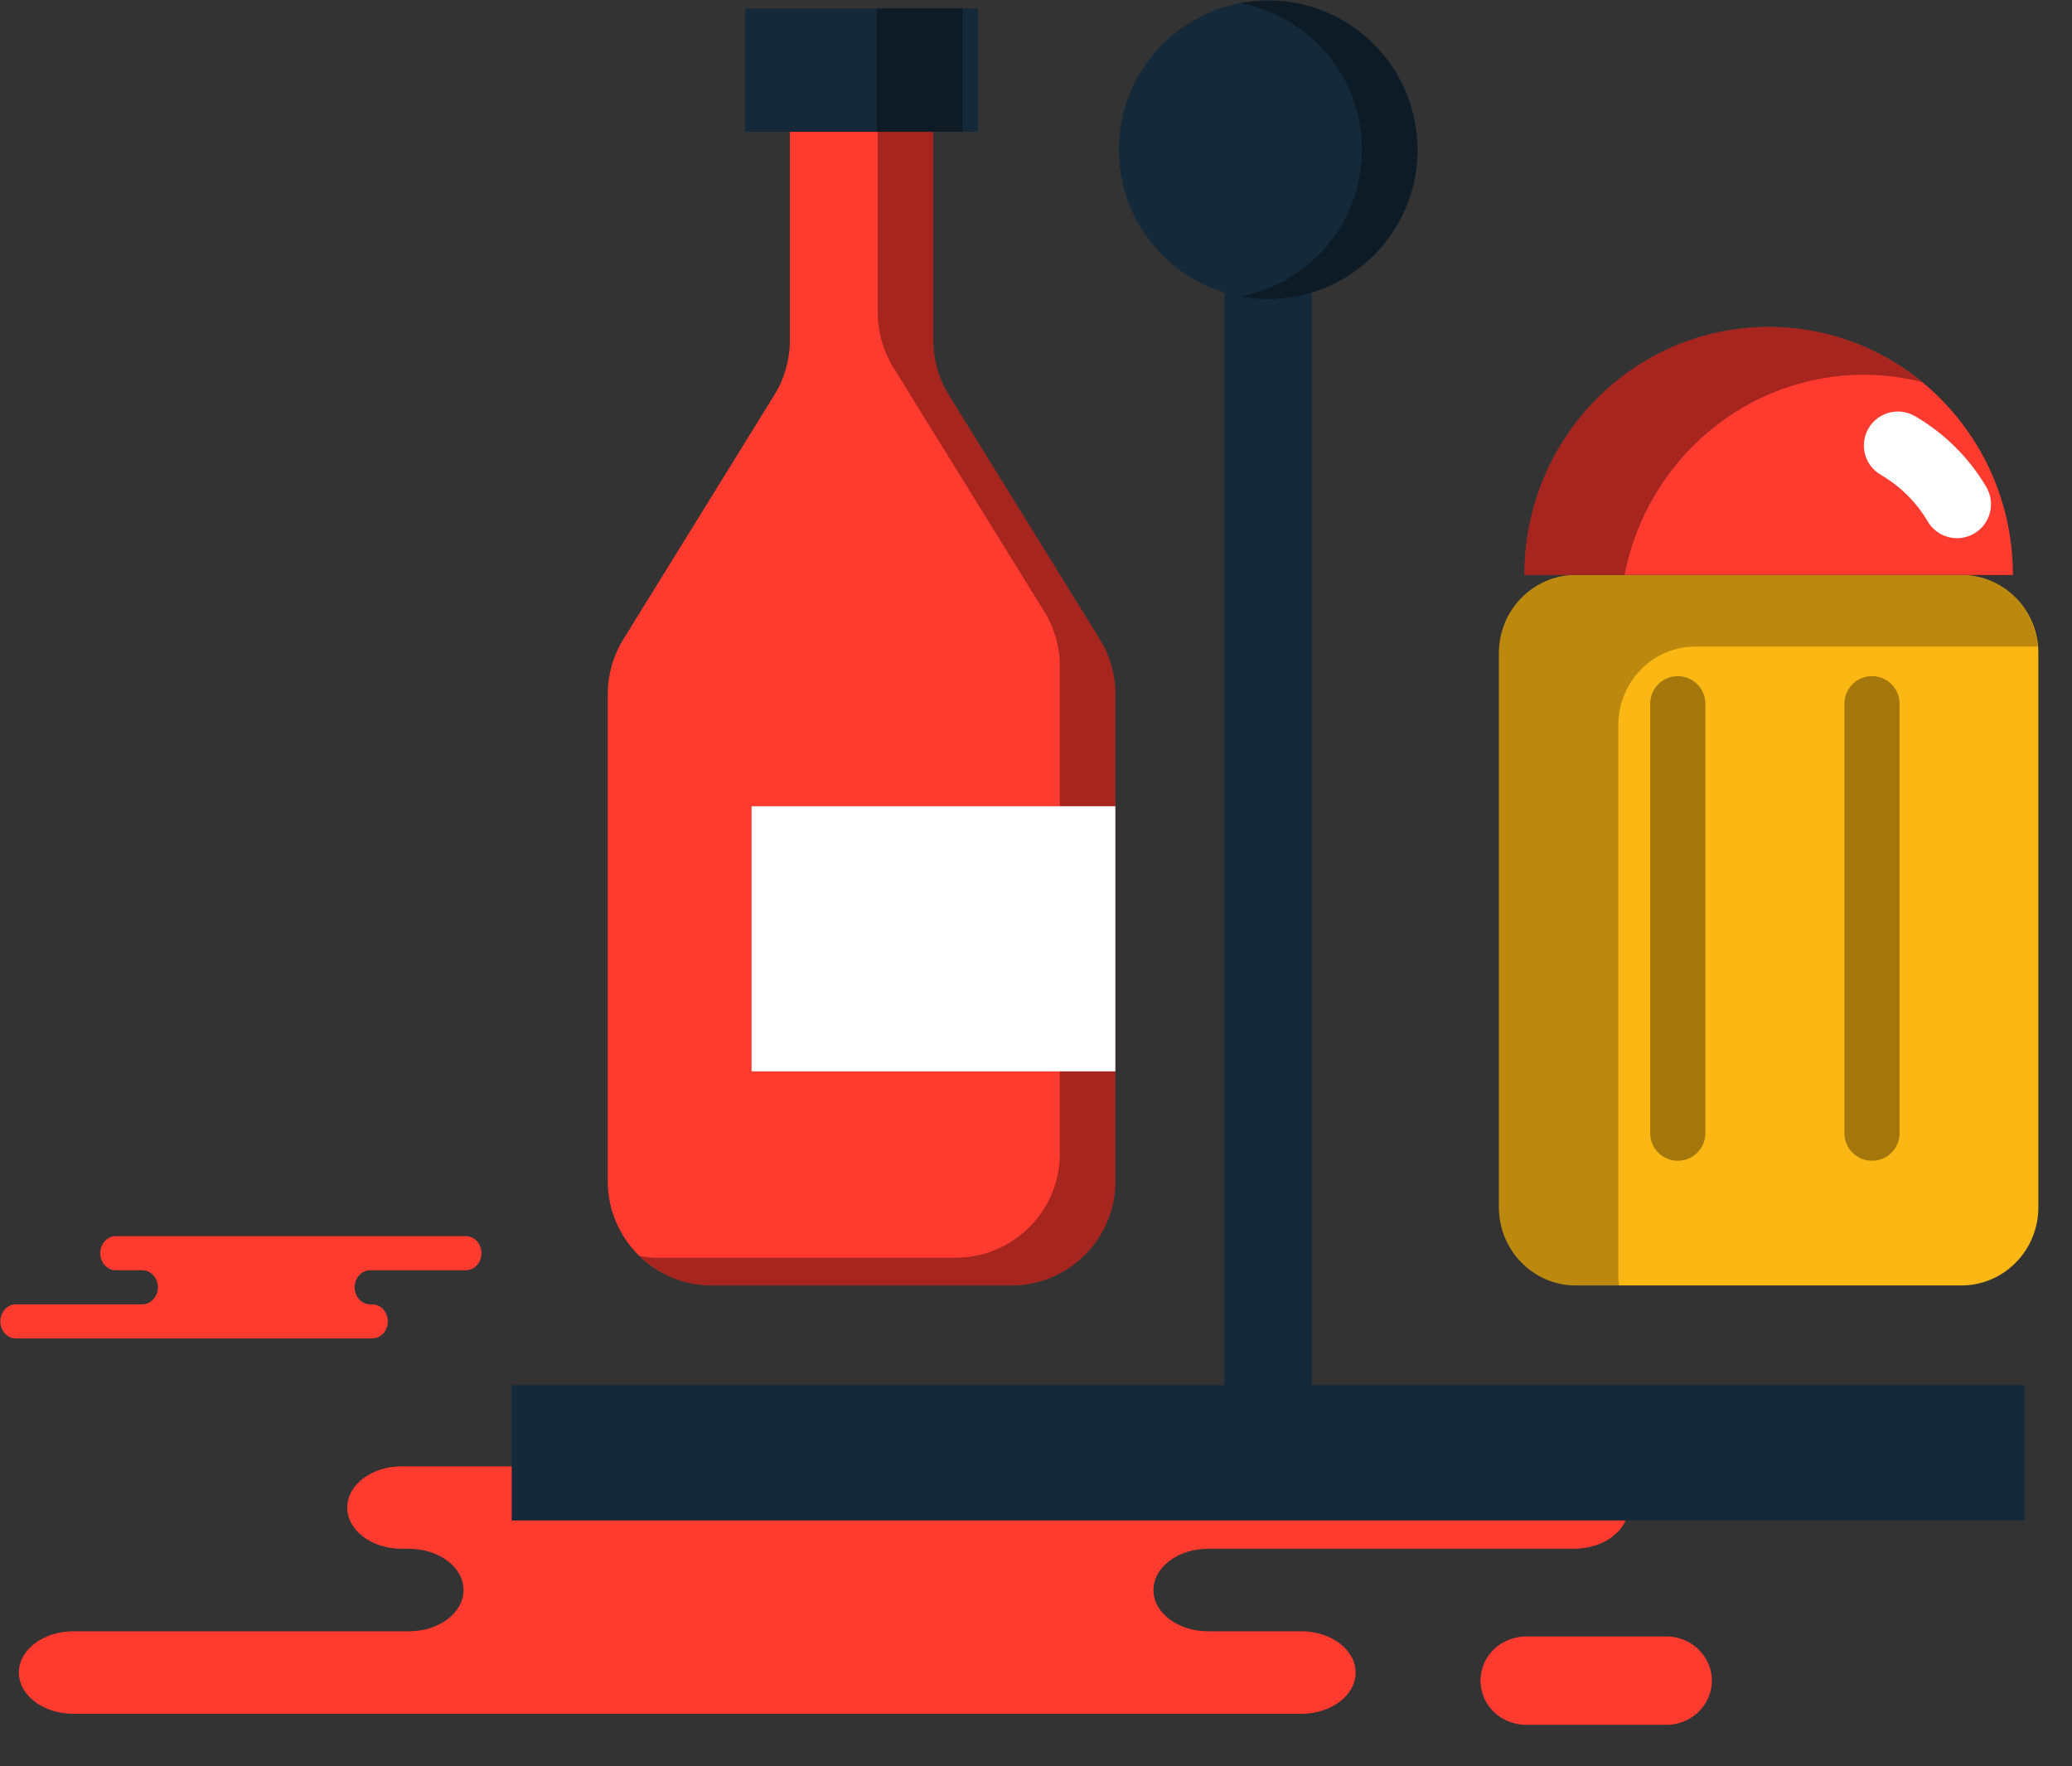 <svg xmlns="http://www.w3.org/2000/svg" xmlns:xlink="http://www.w3.org/1999/xlink" preserveAspectRatio="xMidYMid" width="61" height="52" viewBox="0 0 61 52">
  <rect x="0" y="0" width="61" height="52" fill="#333333" stroke="none"/>
  <defs>
    <style>

      .cls-3 {
        fill: #ff3a2f;
      }

      .cls-6 {
        fill: #fbb713;
      }

      .cls-8 {
        fill: #010101;
        opacity: 0.25;
      }

      .cls-9 {
        fill: #010101;
        opacity: 0.35;
      }

      .cls-10 {
        fill: #ffffff;
      }

      .cls-13 {
        fill: #142a3b;
      }
    </style>
  </defs>
  <g id="group-267svg">
    <path d="M16.424,43.173 C16.424,43.173 11.828,43.173 11.828,43.173 C10.941,43.173 10.223,43.716 10.223,44.387 C10.223,45.058 10.941,45.601 11.828,45.601 C11.828,45.601 12.041,45.601 12.041,45.601 C12.928,45.601 13.646,46.145 13.646,46.816 C13.646,47.486 12.928,48.030 12.041,48.030 C12.041,48.030 2.161,48.030 2.161,48.030 C1.274,48.030 0.556,48.574 0.556,49.245 C0.556,49.916 1.274,50.460 2.161,50.460 C2.161,50.460 14.035,50.460 14.035,50.460 C14.035,50.460 38.306,50.460 38.306,50.460 C39.192,50.460 39.910,49.916 39.910,49.245 C39.910,48.574 39.192,48.030 38.306,48.030 C38.306,48.030 35.563,48.030 35.563,48.030 C34.677,48.030 33.958,47.486 33.958,46.816 C33.958,46.145 34.677,45.601 35.563,45.601 C35.563,45.601 46.333,45.601 46.333,45.601 C47.220,45.601 47.938,45.058 47.938,44.387 C47.938,43.716 47.220,43.173 46.333,43.173 C46.333,43.173 45.530,43.173 45.530,43.173 C45.530,43.173 16.424,43.173 16.424,43.173 Z" id="path-1" class="cls-3" fill-rule="evenodd"/>
    <path d="M44.931,50.785 C44.187,50.785 43.585,50.202 43.585,49.483 C43.585,48.764 44.187,48.182 44.931,48.182 C44.931,48.182 49.053,48.182 49.053,48.182 C49.796,48.182 50.398,48.764 50.398,49.483 C50.398,50.202 49.796,50.785 49.053,50.785 C49.053,50.785 44.931,50.785 44.931,50.785 Z" id="path-2" class="cls-3" fill-rule="evenodd"/>
    <path d="M9.649,39.407 C9.649,39.407 10.960,39.407 10.960,39.407 C11.212,39.407 11.417,39.183 11.417,38.906 C11.417,38.629 11.212,38.404 10.960,38.404 C10.960,38.404 10.899,38.404 10.899,38.404 C10.646,38.404 10.441,38.179 10.441,37.902 C10.441,37.625 10.646,37.400 10.899,37.400 C10.899,37.400 13.717,37.400 13.717,37.400 C13.970,37.400 14.174,37.175 14.174,36.898 C14.174,36.621 13.970,36.396 13.717,36.396 C13.717,36.396 10.330,36.396 10.330,36.396 C10.330,36.396 3.408,36.396 3.408,36.396 C3.155,36.396 2.951,36.621 2.951,36.898 C2.951,37.175 3.155,37.400 3.408,37.400 C3.408,37.400 4.190,37.400 4.190,37.400 C4.443,37.400 4.648,37.625 4.648,37.902 C4.648,38.179 4.443,38.404 4.190,38.404 C4.190,38.404 0.468,38.404 0.468,38.404 C0.215,38.404 0.010,38.629 0.010,38.906 C0.010,39.183 0.215,39.407 0.468,39.407 C0.468,39.407 1.348,39.407 1.348,39.407 C1.348,39.407 9.649,39.407 9.649,39.407 Z" id="path-3" class="cls-3" fill-rule="evenodd"/>
    <path d="M60.010,35.544 C60.010,36.817 58.995,37.848 57.742,37.848 C57.742,37.848 46.398,37.848 46.398,37.848 C45.145,37.848 44.129,36.817 44.129,35.544 C44.129,35.544 44.129,19.230 44.129,19.230 C44.129,17.958 45.145,16.928 46.398,16.928 C46.398,16.928 57.742,16.928 57.742,16.928 C58.995,16.928 60.010,17.958 60.010,19.230 C60.010,19.230 60.010,35.544 60.010,35.544 Z" id="path-4" class="cls-6" fill-rule="evenodd"/>
    <path d="M52.069,9.627 C48.099,9.627 44.879,12.895 44.879,16.928 C44.879,16.928 59.260,16.928 59.260,16.928 C59.260,12.895 56.041,9.627 52.069,9.627 Z" id="path-5" class="cls-3" fill-rule="evenodd"/>
    <path d="M46.398,37.848 C46.398,37.848 47.665,37.848 47.665,37.848 C47.659,37.784 47.645,37.720 47.645,37.654 C47.645,37.654 47.645,21.341 47.645,21.341 C47.645,20.068 48.662,19.037 49.915,19.037 C49.915,19.037 59.991,19.037 59.991,19.037 C59.893,17.857 58.929,16.928 57.742,16.928 C57.742,16.928 46.398,16.928 46.398,16.928 C45.145,16.928 44.129,17.958 44.129,19.230 C44.129,19.230 44.129,35.544 44.129,35.544 C44.129,36.817 45.145,37.848 46.398,37.848 Z" id="path-6" class="cls-8" fill-rule="evenodd"/>
    <path d="M47.829,16.928 C48.475,13.569 51.386,11.034 54.883,11.034 C55.469,11.034 56.037,11.113 56.582,11.248 C55.348,10.236 53.779,9.627 52.069,9.627 C48.099,9.627 44.879,12.895 44.879,16.928 C44.879,16.928 47.829,16.928 47.829,16.928 Z" id="path-7" class="cls-9" fill-rule="evenodd"/>
    <path d="M57.616,15.846 C57.273,15.846 56.939,15.669 56.752,15.352 C56.420,14.787 55.943,14.313 55.371,13.981 C54.893,13.704 54.730,13.091 55.008,12.614 C55.286,12.137 55.897,11.974 56.374,12.251 C57.244,12.756 57.971,13.477 58.477,14.339 C58.757,14.815 58.598,15.428 58.121,15.708 C57.962,15.801 57.788,15.846 57.616,15.846 Z" id="path-8" class="cls-10" fill-rule="evenodd"/>
    <path d="M49.394,34.176 C48.945,34.176 48.582,33.813 48.582,33.364 C48.582,33.364 48.582,20.720 48.582,20.720 C48.582,20.271 48.945,19.908 49.394,19.908 C49.843,19.908 50.206,20.271 50.206,20.720 C50.206,20.720 50.206,33.364 50.206,33.364 C50.206,33.813 49.843,34.176 49.394,34.176 Z" id="path-9" class="cls-9" fill-rule="evenodd"/>
    <path d="M55.112,34.176 C54.664,34.176 54.300,33.813 54.300,33.364 C54.300,33.364 54.300,20.720 54.300,20.720 C54.300,20.271 54.664,19.908 55.112,19.908 C55.561,19.908 55.924,20.271 55.924,20.720 C55.924,20.720 55.924,33.364 55.924,33.364 C55.924,33.813 55.561,34.176 55.112,34.176 Z" id="path-10" class="cls-9" fill-rule="evenodd"/>
    <path d="M59.606,44.767 C59.606,44.767 15.064,44.767 15.064,44.767 C15.064,44.767 15.064,40.779 15.064,40.779 C15.064,40.779 59.606,40.779 59.606,40.779 C59.606,40.779 59.606,44.767 59.606,44.767 Z" id="path-11" class="cls-13" fill-rule="evenodd"/>
    <path d="M38.624,44.497 C38.624,44.497 36.046,44.497 36.046,44.497 C36.046,44.497 36.046,2.979 36.046,2.979 C36.046,2.979 38.624,2.979 38.624,2.979 C38.624,2.979 38.624,44.497 38.624,44.497 Z" id="path-12" class="cls-13" fill-rule="evenodd"/>
    <path d="M41.732,4.409 C41.732,6.838 39.763,8.806 37.335,8.806 C34.907,8.806 32.938,6.838 32.938,4.409 C32.938,1.981 34.907,0.013 37.335,0.013 C39.763,0.013 41.732,1.981 41.732,4.409 Z" id="path-13" class="cls-13" fill-rule="evenodd"/>
    <path d="M37.335,0.013 C37.055,0.013 36.783,0.045 36.518,0.095 C38.555,0.479 40.097,2.262 40.097,4.409 C40.097,6.558 38.555,8.340 36.518,8.724 C36.783,8.774 37.055,8.806 37.335,8.806 C39.763,8.806 41.732,6.838 41.732,4.409 C41.732,1.981 39.763,0.013 37.335,0.013 Z" id="path-14" class="cls-9" fill-rule="evenodd"/>
    <path d="M27.474,10.018 C27.474,10.018 27.474,3.529 27.474,3.529 C27.474,3.529 23.254,3.529 23.254,3.529 C23.254,3.529 23.254,10.018 23.254,10.018 C23.254,10.589 23.095,11.148 22.795,11.633 C22.795,11.633 18.351,18.823 18.351,18.823 C18.051,19.308 17.892,19.867 17.892,20.437 C17.892,20.437 17.892,34.777 17.892,34.777 C17.892,36.473 19.267,37.848 20.963,37.848 C20.963,37.848 29.765,37.848 29.765,37.848 C31.461,37.848 32.836,36.473 32.836,34.777 C32.836,34.777 32.836,20.437 32.836,20.437 C32.836,19.867 32.677,19.308 32.377,18.823 C32.377,18.823 27.933,11.633 27.933,11.633 C27.633,11.148 27.474,10.589 27.474,10.018 Z" id="path-15" class="cls-3" fill-rule="evenodd"/>
    <path d="M32.377,18.823 C32.377,18.823 27.933,11.633 27.933,11.633 C27.633,11.148 27.474,10.589 27.474,10.018 C27.474,10.018 27.474,3.529 27.474,3.529 C27.474,3.529 25.840,3.529 25.840,3.529 C25.840,3.529 25.840,9.201 25.840,9.201 C25.840,9.771 25.999,10.331 26.298,10.816 C26.298,10.816 30.743,18.006 30.743,18.006 C31.043,18.490 31.202,19.049 31.202,19.620 C31.202,19.620 31.202,33.961 31.202,33.961 C31.202,35.657 29.827,37.031 28.131,37.031 C28.131,37.031 19.329,37.031 19.329,37.031 C19.158,37.031 18.994,37.008 18.830,36.981 C19.383,37.516 20.133,37.848 20.963,37.848 C20.963,37.848 29.765,37.848 29.765,37.848 C31.461,37.848 32.836,36.473 32.836,34.778 C32.836,34.778 32.836,20.437 32.836,20.437 C32.836,19.867 32.677,19.308 32.377,18.823 Z" id="path-16" class="cls-9" fill-rule="evenodd"/>
    <path d="M28.792,3.881 C28.792,3.881 21.935,3.881 21.935,3.881 C21.935,3.881 21.935,0.248 21.935,0.248 C21.935,0.248 28.792,0.248 28.792,0.248 C28.792,0.248 28.792,3.881 28.792,3.881 Z" id="path-17" class="cls-13" fill-rule="evenodd"/>
    <path d="M25.812,0.248 C25.812,0.248 25.812,3.881 25.812,3.881 C25.812,3.881 28.344,3.881 28.344,3.881 C28.344,3.881 28.344,0.248 28.344,0.248 C28.344,0.248 25.812,0.248 25.812,0.248 Z" id="path-18" class="cls-9" fill-rule="evenodd"/>
    <path d="M32.836,31.545 C32.836,31.545 22.126,31.545 22.126,31.545 C22.126,31.545 22.126,23.738 22.126,23.738 C22.126,23.738 32.836,23.738 32.836,23.738 C32.836,23.738 32.836,31.545 32.836,31.545 Z" id="path-19" class="cls-10" fill-rule="evenodd"/>
  </g>
</svg>
